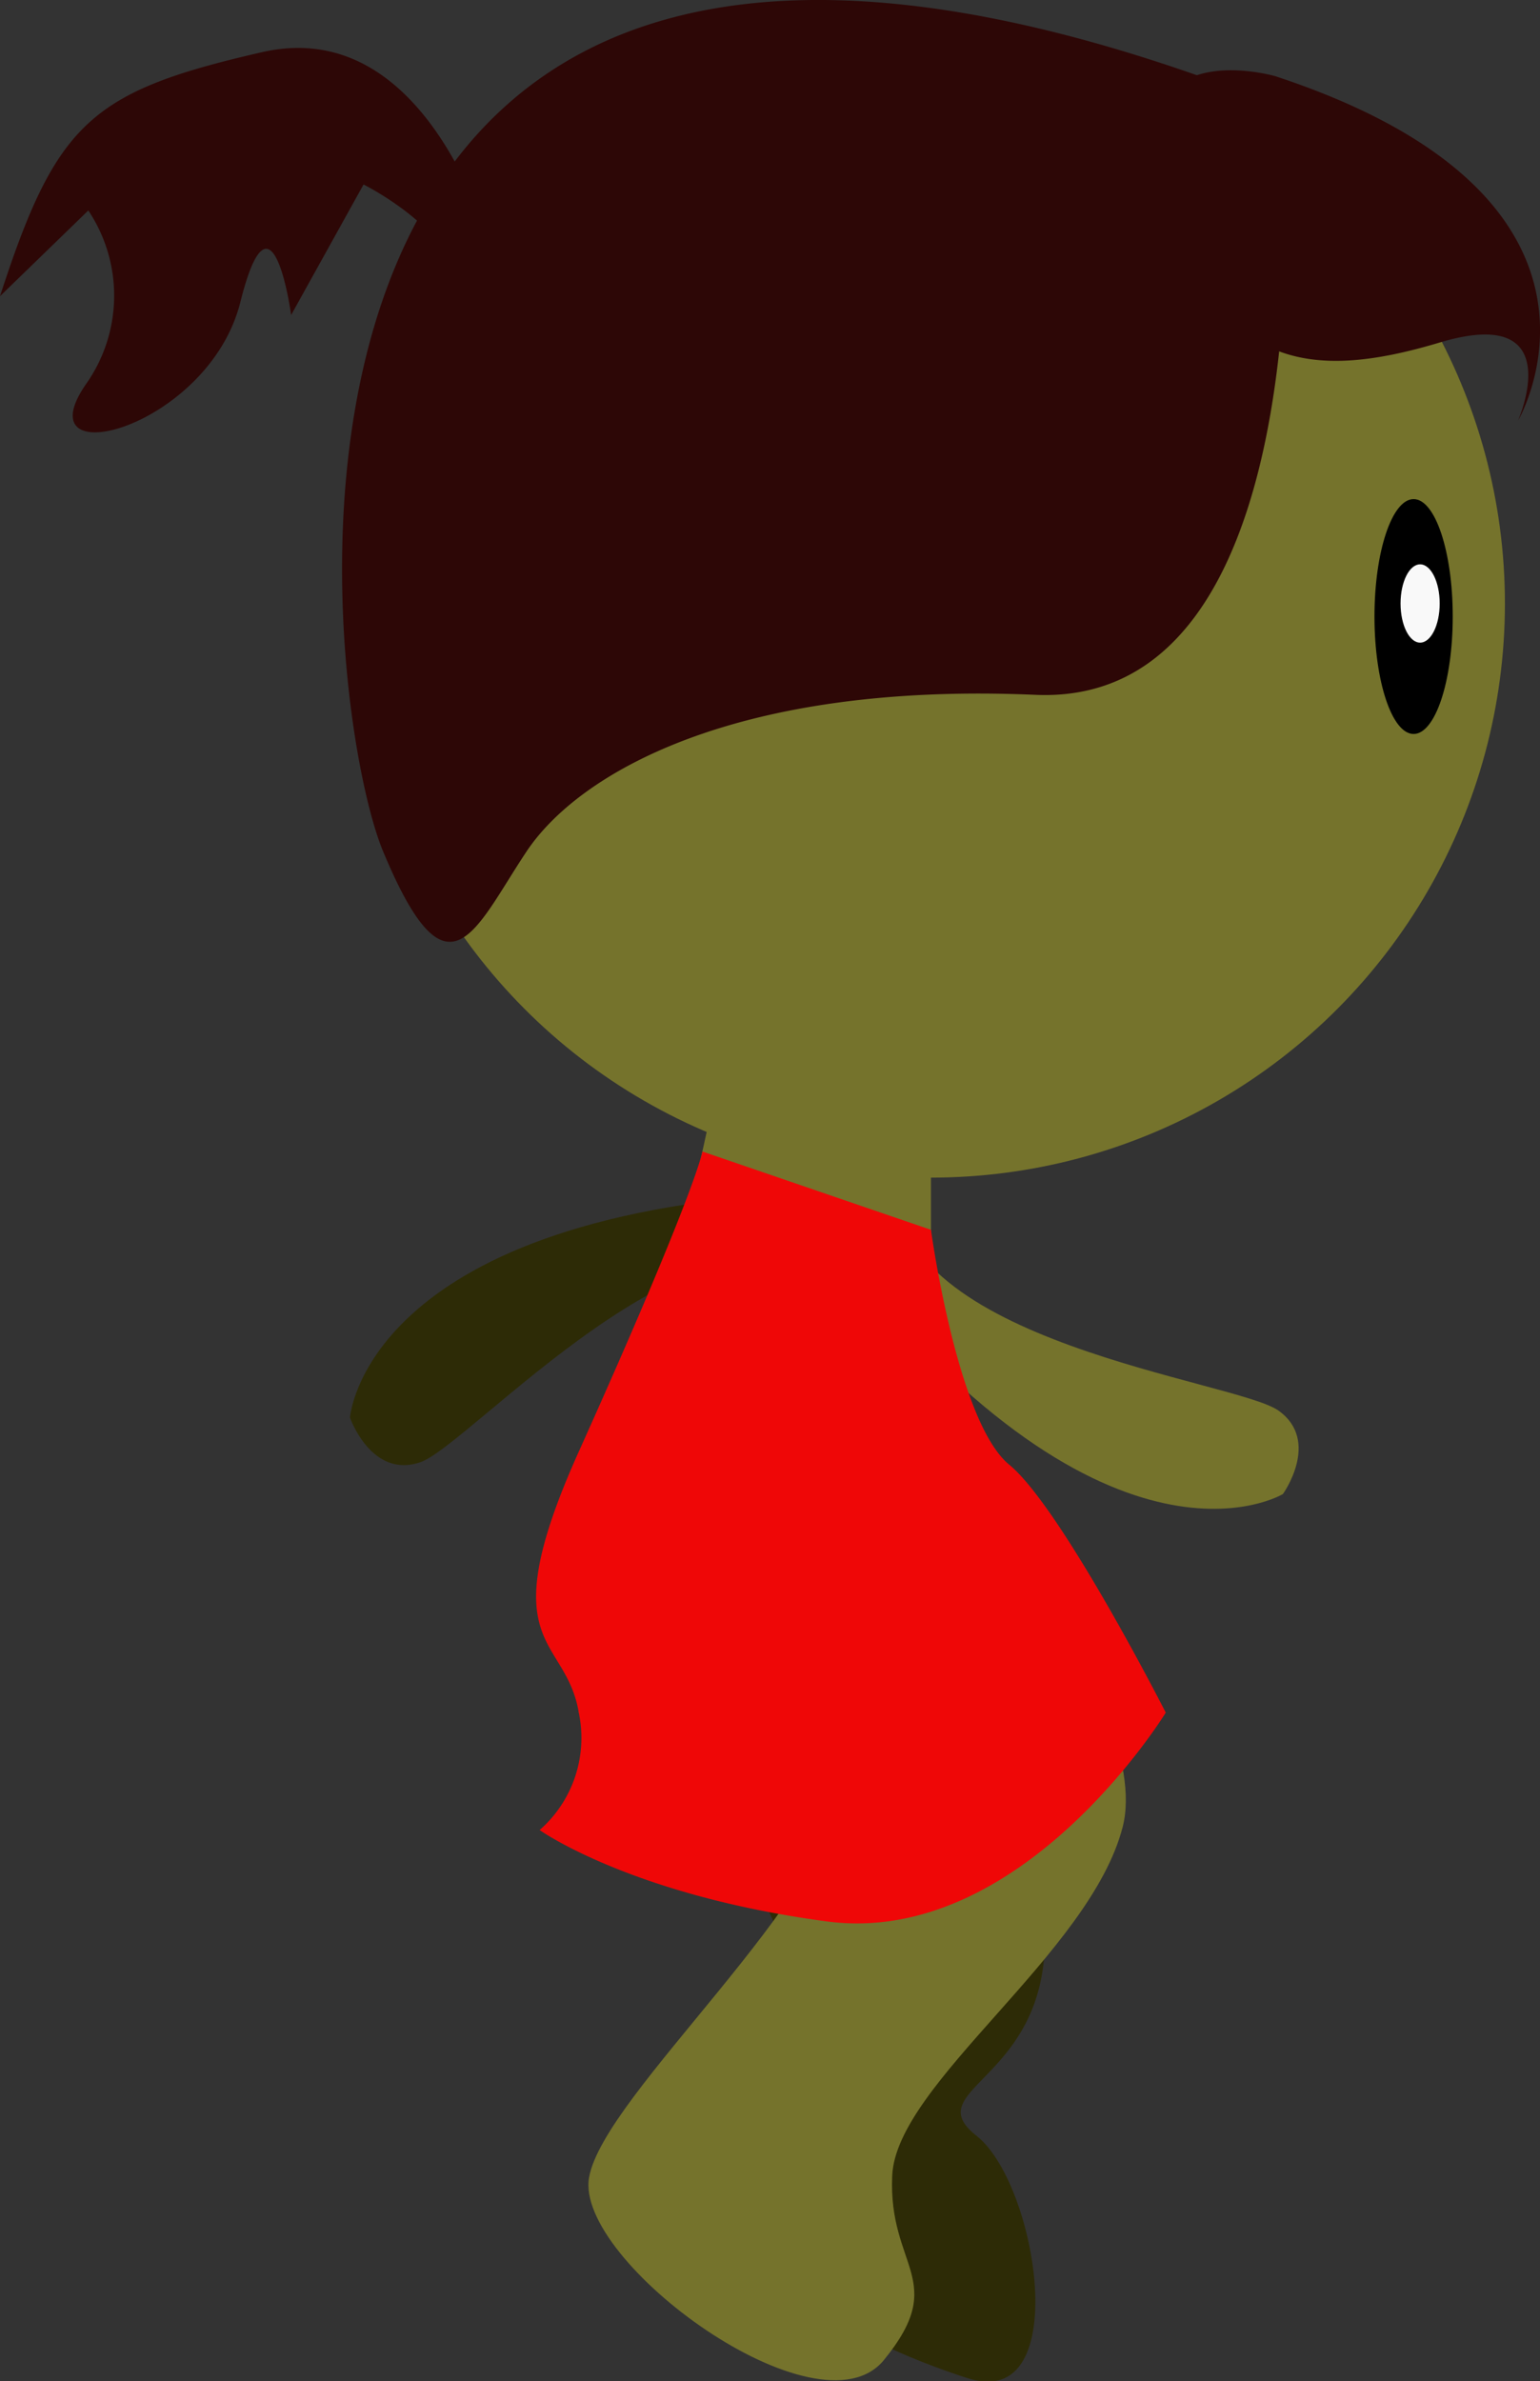 <svg xmlns="http://www.w3.org/2000/svg" viewBox="0 0 118.06 182.49"><rect x="0" y="0" width="118.06" height="182.49" fill="#333333" stroke="none"/><defs><style>.cls-1{fill:#75732c}.cls-2{fill:#2d2b06}.cls-4{fill:#2d0706}</style></defs><g id="Слой_2" data-name="Слой 2"><g id="Слой_1-2" data-name="Слой 1"><circle class="cls-1" cx="71.37" cy="46.25" r="44"/><path class="cls-2" d="M61.07 91.42c-33.18 2-34.24 17.22-34.24 17.22s1.64 4.73 5.42 3.41S53.47 90.89 63.37 98s-2.3-6.58-2.3-6.58z"/><path class="cls-1" d="M71.37 131.25h-27l13-59 14-3v62z"/><path class="cls-2" d="M50.34 112.4c20.4 16.12 29 22.94 29.73 35s-9.92 12.56-5.21 16.28 7.46 21.19-.67 18.58-18-7.85-18-14.26a10.48 10.48 0 014.63-9.08s3.68-11.11-11.39-24.3.91-22.22.91-22.22z"/><path class="cls-1" d="M70.83 108.63S88.55 130.29 86.07 140s-17.34 19.64-17.67 26.72 4.39 8-.64 14.15-23.74-7.59-22.6-14 18.78-21.4 19.73-30.9S46.5 115.12 53 107.18s17.83 1.45 17.83 1.45zm-6.27-12.22c20.76 26 33.79 18.09 33.79 18.09s2.92-4.06-.33-6.39-29.52-5.18-29.38-17.38-4.08 5.68-4.08 5.68z"/><path d="M53.85 88.25l17.52 6s2 14.72 6 18 12 19 12 19-11 18-26 16-22-7-22-7a9.39 9.39 0 003-9c-1-6-6.83-4.82 0-20 9-20 9.48-23 9.48-23z" fill="#ef0707"/><path class="cls-4" d="M98.37 8.25a107.47 107.47 0 010 15.25c-.94 13.29-4.89 30.37-19 29.75-23-1-35 6-39 12s-6 12-11 0-14.67-90.49 69-57z"/><path class="cls-4" d="M97.77 5.84c28.6 9.41 18.6 26.41 18.6 26.41s4-9-6-6-17 2-21-11 8.4-9.41 8.4-9.41zM37.83 19.69S33.17 1 20.08 4 4.33 9.35 0 22.7l6.77-6.57a11.74 11.74 0 01-.2 13.34c-4.84 7.05 9.43 3.38 11.86-6.33s3.89 1 3.89 1l5.55-10s8.26 4.1 7.06 9 1.2-4.86 1.2-4.86z"/><ellipse cx="108.37" cy="47.25" rx="3" ry="9"/><ellipse cx="108.87" cy="46.25" rx="1.5" ry="3" fill="#f9f9f9"/></g></g></svg>